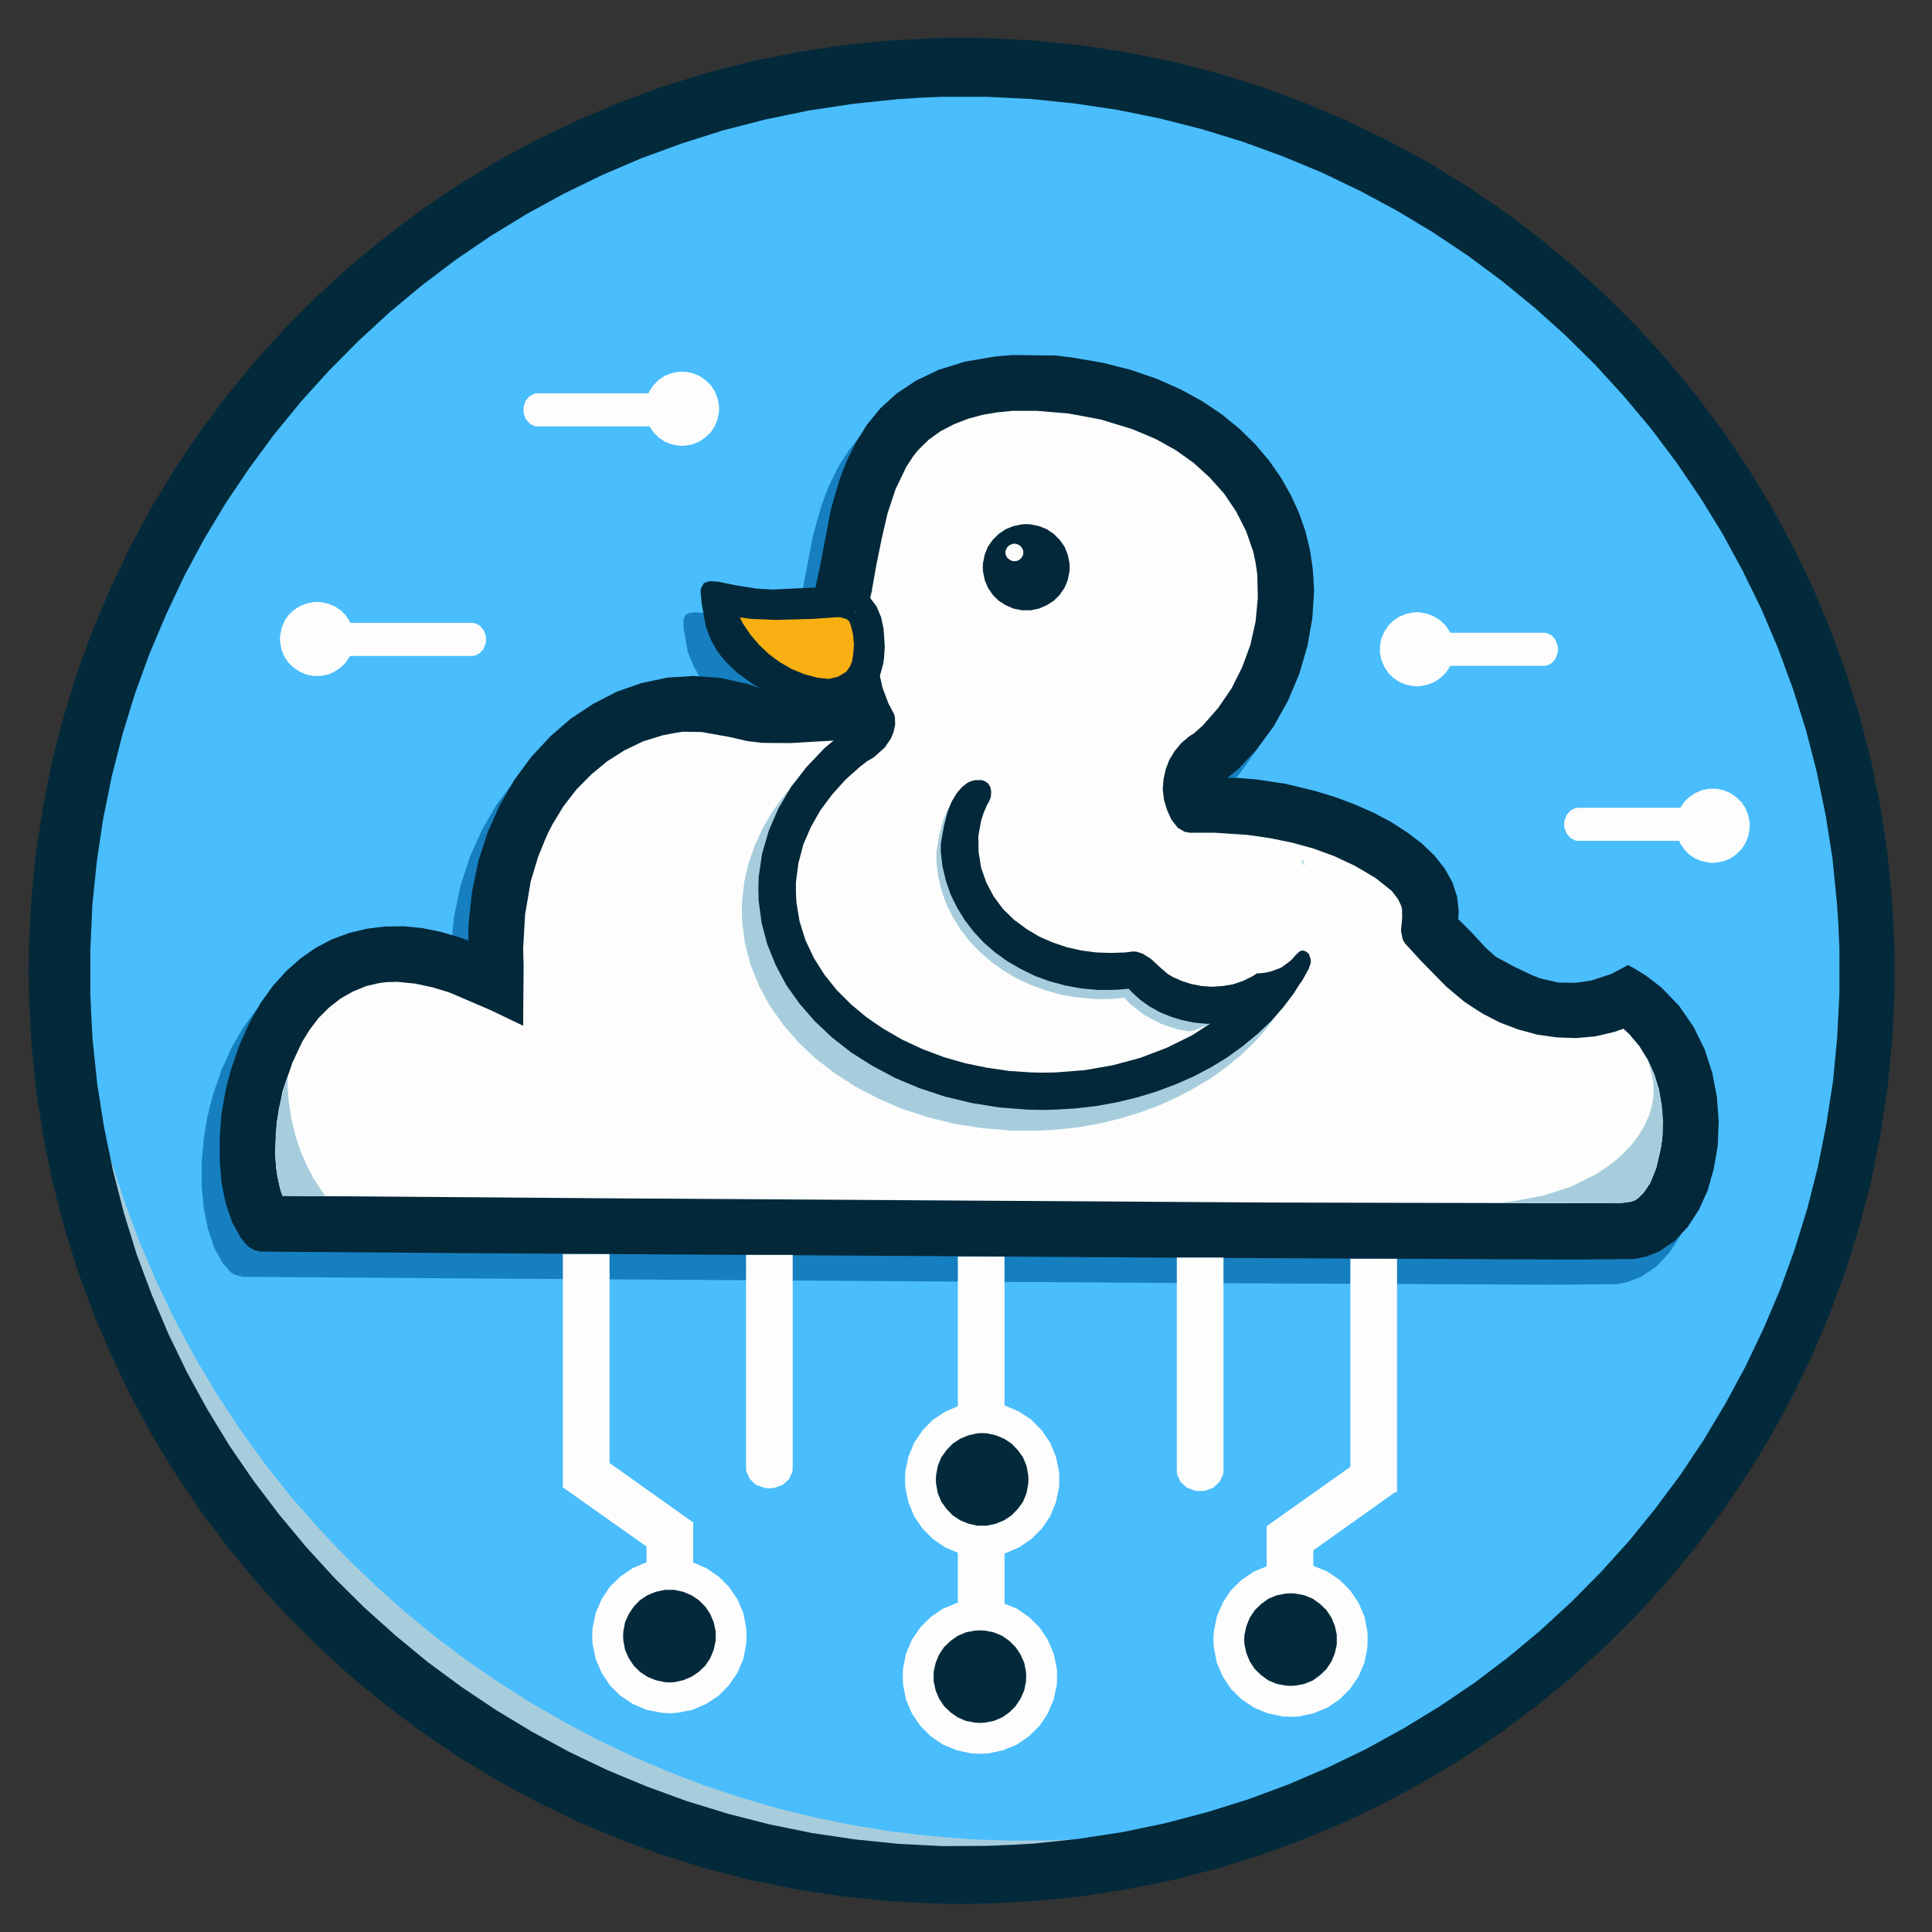 <?xml version="1.0" encoding="UTF-8" standalone="no"?>
<!-- Created with Inkscape (http://www.inkscape.org/) -->

<svg
   width="1080"
   height="1080"
   viewBox="0 0 1080 1080"
   version="1.1"
   id="svg1"
   inkscape:version="1.3.2 (1:1.3.2+202311252150+091e20ef0f)"
   sodipodi:docname="Cyber.svg"
   inkscape:export-filename="Cyber.png"
   inkscape:export-xdpi="220.81944"
   inkscape:export-ydpi="220.81944"
   xmlns:inkscape="http://www.inkscape.org/namespaces/inkscape"
   xmlns:sodipodi="http://sodipodi.sourceforge.net/DTD/sodipodi-0.dtd"
   xmlns="http://www.w3.org/2000/svg"
   xmlns:svg="http://www.w3.org/2000/svg">
  <rect x="0" y="0" width="1080" height="1080" fill="#333333" stroke="none"/>
  <sodipodi:namedview
     id="namedview1"
     pagecolor="#505050"
     bordercolor="#ffffff"
     borderopacity="1"
     inkscape:showpageshadow="0"
     inkscape:pageopacity="0"
     inkscape:pagecheckerboard="1"
     inkscape:deskcolor="#505050"
     inkscape:document-units="px"
     inkscape:zoom="0.74814815"
     inkscape:cx="541.33663"
     inkscape:cy="541.33663"
     inkscape:window-width="1920"
     inkscape:window-height="1011"
     inkscape:window-x="0"
     inkscape:window-y="0"
     inkscape:window-maximized="1"
     inkscape:current-layer="layer6" />
  <defs
     id="defs1" />
  <g
     inkscape:groupmode="layer"
     id="layer6"
     inkscape:label="ContenedorCircular">
    <path
       id="path5"
       d="m 537.68,248.72 -6.48,0.08 -12.88,0.8 -12.8,1.36 -12.8,1.92 -12.64,2.48 -12.48,2.96 -12.4,3.6 -12.24,4.08 -12.08,4.64 -11.76,5.2 -11.6,5.68 -11.36,6.16 -11.04,6.64 -10.72,7.2 -10.4,7.6 -10,8.16 -4.88,4.24 -4.32,3.84 -8.4,8 -8.08,8.32 -7.68,8.72 -7.44,8.96 -6.96,9.2 -6.64,9.6 -6.24,9.76 -5.92,10 -5.44,10.24 -5.04,10.4 -4.72,10.64 -4.16,10.88 -3.76,10.96 -3.36,11.12 -2.88,11.2 -1.2,5.68 -1.12,5.44 -1.92,10.8 -1.52,10.88 -1.04,10.96 -0.64,10.96 -0.24,11.04 0.16,10.96 0.56,10.96 1.04,10.96 1.36,10.88 1.84,10.88 2.24,10.8 2.56,10.64 3.04,10.56 3.44,10.48 3.84,10.32 2.08,5.04 2.32,5.68 5.2,11.12 5.6,10.88 6.08,10.64 6.56,10.32 6.96,10.08 7.36,9.76 7.76,9.52 8.16,9.12 8.48,8.8 8.88,8.4 9.28,8 9.52,7.68 9.92,7.28 10.16,6.8 10.48,6.4 5.28,2.96 5.44,2.96 10.88,5.44 11.2,5.04 11.36,4.48 11.6,4.08 11.68,3.52 11.92,3.12 11.92,2.56 12.08,2.08 12.16,1.52 12.24,1.04 12.16,0.56 12.32,0.08 12.16,-0.48 12.24,-1.04 12.16,-1.52 6.08,-1.04 5.52,-0.96 10.96,-2.24 10.88,-2.72 10.72,-3.12 10.64,-3.52 10.48,-4 10.32,-4.32 10.24,-4.72 9.92,-5.12 9.76,-5.52 9.6,-5.84 9.28,-6.24 9.12,-6.56 8.8,-6.96 8.48,-7.28 8.24,-7.6 4,-3.92 3.92,-3.92 7.52,-8.08 7.28,-8.32 6.88,-8.64 6.56,-8.96 6.24,-9.12 5.92,-9.36 5.52,-9.6 5.12,-9.76 4.8,-9.92 4.4,-10.16 4,-10.32 3.68,-10.4 3.2,-10.64 2.8,-10.64 2.4,-10.8 0.96,-5.44 0.96,-5.28 1.52,-10.48 1.2,-10.48 0.72,-10.56 0.4,-10.56 v -10.64 l -0.4,-10.56 -0.72,-10.56 -1.2,-10.56 -1.52,-10.48 -1.84,-10.4 -2.32,-10.32 -2.64,-10.24 -3.04,-10.16 -3.36,-10 -3.84,-9.92 -2,-4.88 -2.32,-5.28 -4.88,-10.48 -5.36,-10.32 -5.76,-10 -6.16,-9.84 -6.48,-9.52 -6.88,-9.28 -7.28,-9.04 -7.6,-8.72 -7.92,-8.4 -8.32,-8.08 -8.56,-7.76 -8.88,-7.44 -9.2,-7.04 -9.44,-6.64 -9.68,-6.32 -4.96,-2.96 -8.72,-5.04 -17.84,-8.96 -18.48,-7.76 -18.96,-6.48 -19.36,-5.2 -19.68,-3.84 -19.84,-2.48 -20,-1.12 z"
       style="fill:#4abdfc;fill-opacity:1;fill-rule:nonzero;stroke:none"
       inkscape:label="Sombra"
       transform="matrix(1.725,0,0,1.725,-394.538,-389.421)" />
    <path
       id="path7"
       d="m 257.36,454.4 -2.48,9.36 -3.84,19.04 -2.64,19.28 -1.36,19.36 -0.16,9.76 0.08,7.76 0.8,15.52 1.52,15.2 2.32,15.04 3.04,14.72 3.68,14.56 4.4,14.16 5.12,13.92 5.76,13.52 6.32,13.2 7.04,12.88 7.52,12.48 8.16,12.08 8.72,11.6 9.28,11.2 9.76,10.8 10.24,10.24 10.72,9.76 11.2,9.2 11.68,8.72 12,8.16 12.48,7.6 12.88,6.96 13.2,6.4 13.6,5.68 13.84,5.12 14.24,4.4 14.48,3.76 14.8,3.04 14.96,2.24 15.28,1.6 15.44,0.72 7.84,0.08 6.48,-0.08 12.96,-0.56 12.88,-1.12 12.8,-1.68 12.72,-2.24 12.48,-2.8 12.48,-3.28 12.24,-3.84 12.08,-4.32 11.84,-4.8 11.68,-5.36 11.52,-5.84 11.2,-6.32 10.96,-6.8 10.64,-7.28 10.4,-7.76 5.04,-4.08 -4.8,3.36 -9.92,6.56 -5.12,3.04 -5.44,3.28 -11.2,6.08 -11.44,5.68 -11.68,5.12 -11.84,4.64 -12.08,4.16 -12.24,3.68 -12.32,3.12 -12.48,2.64 -12.56,2.16 -12.64,1.6 -12.72,1.12 -12.72,0.56 -12.8,0.08 -12.72,-0.48 -12.72,-1.04 -6.32,-0.72 -6.24,-0.72 -12.32,-2 -12.24,-2.48 -12.16,-2.96 -12,-3.52 -11.84,-3.92 -11.68,-4.48 -11.44,-4.88 -11.28,-5.36 -11.04,-5.84 -10.88,-6.24 -10.56,-6.72 -10.24,-7.04 -10,-7.52 -9.68,-7.92 -9.36,-8.32 -4.48,-4.32 -4.96,-4.72 -9.52,-10 -9.04,-10.32 -8.48,-10.72 -8.08,-11.2 -7.52,-11.44 -7.04,-11.84 -6.48,-12.08 -5.92,-12.4 -5.44,-12.64 -4.8,-12.88 -4.32,-13.04 -3.68,-13.2 -3.12,-13.36 -2.48,-13.52 -1.92,-13.6 -0.64,-6.88 -0.56,-5.44 -0.64,-11.04 -0.24,-10.96 0.08,-11.04 0.56,-10.96 0.96,-10.96 1.36,-10.88 1.76,-10.88 z"
       style="fill:#a7cddd;fill-opacity:1;fill-rule:nonzero;stroke:none"
       inkscape:label="Fondo"
       transform="matrix(1.725,0,0,1.725,-394.538,-389.421)" />
    <path
       id="path9"
       d="m 540.4,238 -7.84,0.08 -15.44,0.8 -15.28,1.52 -15.04,2.32 -14.72,2.96 -14.48,3.76 -14.24,4.4 -13.84,5.12 -13.6,5.76 -13.2,6.32 -12.88,6.96 -12.48,7.6 -12.08,8.16 -11.6,8.72 -11.2,9.2 -10.72,9.76 -10.32,10.32 -9.76,10.72 -9.2,11.2 -8.72,11.6 -8.16,12.08 -7.6,12.48 -6.96,12.88 -6.32,13.2 -5.76,13.6 -5.12,13.84 -4.4,14.24 -3.76,14.48 -2.96,14.72 -2.32,15.04 -1.52,15.28 -0.8,15.44 -0.08,7.84 0.08,7.76 0.8,15.44 1.52,15.28 2.32,15.04 2.96,14.72 3.76,14.48 4.4,14.24 5.12,13.92 5.76,13.52 6.32,13.2 6.96,12.88 7.6,12.48 8.16,12.08 8.72,11.6 9.2,11.2 9.76,10.72 10.32,10.32 10.72,9.76 11.2,9.2 11.6,8.72 12.08,8.16 12.48,7.6 12.88,6.96 13.2,6.4 13.6,5.68 13.84,5.12 14.24,4.4 14.48,3.76 14.72,2.96 15.04,2.32 15.28,1.52 15.44,0.8 7.84,0.08 7.76,-0.08 15.44,-0.8 15.28,-1.52 15.04,-2.32 14.72,-2.96 14.48,-3.76 14.24,-4.4 13.92,-5.12 13.52,-5.68 13.2,-6.4 12.88,-6.96 12.48,-7.6 12.08,-8.16 11.6,-8.72 11.2,-9.2 10.72,-9.76 10.32,-10.32 9.76,-10.72 9.2,-11.2 8.72,-11.6 8.16,-12.08 7.6,-12.48 6.96,-12.88 6.4,-13.2 5.68,-13.52 5.12,-13.92 4.4,-14.24 3.76,-14.48 2.96,-14.72 2.32,-15.04 1.52,-15.28 0.8,-15.44 0.08,-7.76 -0.08,-7.84 -0.8,-15.44 -1.52,-15.28 -2.32,-15.04 -2.96,-14.72 -3.76,-14.48 -4.4,-14.24 -5.12,-13.84 -5.68,-13.6 -6.4,-13.2 -6.96,-12.88 -7.6,-12.48 -8.16,-12.08 -8.72,-11.6 -9.2,-11.2 -9.76,-10.72 -10.32,-10.32 -10.72,-9.76 -11.2,-9.2 -11.6,-8.72 -12.08,-8.16 -12.48,-7.6 -12.88,-6.96 -13.2,-6.32 -13.52,-5.76 -13.92,-5.12 -14.24,-4.4 -14.48,-3.76 -14.72,-2.96 -15.04,-2.32 -15.28,-1.52 -15.44,-0.8 z m -13.84,19.44 7.36,-0.32 h 14.48 l 14.4,0.72 14.16,1.44 13.92,2.08 13.76,2.8 13.52,3.44 13.28,4.08 12.96,4.72 12.72,5.28 12.32,5.92 12.08,6.48 11.68,7.04 11.36,7.6 10.88,8.08 10.56,8.64 10.08,9.04 9.68,9.6 9.2,10.08 8.72,10.4 8.24,10.96 7.68,11.28 7.2,11.68 6.56,12.08 6.08,12.4 5.44,12.8 4.8,13.04 4.24,13.36 3.52,13.68 2.88,14 2.24,14.16 1.44,14.48 0.48,7.28 0.32,7.28 v 14.56 l -0.72,14.32 -1.36,14.16 -2.16,14 -2.72,13.76 -3.44,13.52 -4.08,13.2 -4.72,13.04 -5.36,12.64 -5.92,12.4 -6.48,12 -7.04,11.76 -7.52,11.28 -8.16,10.96 -8.56,10.56 -9.12,10.08 -9.6,9.68 -10,9.2 -10.48,8.72 -10.88,8.24 -11.36,7.68 -11.68,7.12 -12.08,6.64 -12.4,6 -12.72,5.44 -13.12,4.88 -13.36,4.16 -13.68,3.6 -13.92,2.88 -14.24,2.16 -14.4,1.52 -7.36,0.4 -7.28,0.32 -14.56,0.08 -14.32,-0.72 -14.16,-1.44 -14,-2.08 -13.76,-2.8 -13.44,-3.44 -13.28,-4.08 -12.96,-4.72 -12.72,-5.28 -12.4,-5.92 -12,-6.48 -11.68,-7.04 -11.36,-7.6 -10.96,-8.08 -10.48,-8.64 -10.16,-9.12 -9.6,-9.52 -9.2,-10.08 -8.72,-10.48 -8.24,-10.88 -7.76,-11.28 -7.12,-11.68 -6.64,-12.08 -6,-12.4 -5.44,-12.8 -4.88,-13.04 -4.16,-13.44 -3.52,-13.68 -2.88,-13.92 -2.24,-14.16 -1.52,-14.48 -0.4,-7.28 L 258,548 v -14.48 l 0.64,-14.32 1.44,-14.24 2.08,-13.92 2.8,-13.76 3.44,-13.52 4.08,-13.28 4.72,-12.96 5.36,-12.64 5.84,-12.4 6.48,-12.08 7.04,-11.68 7.6,-11.28 8.08,-10.96 8.64,-10.56 9.12,-10.08 9.6,-9.68 10,-9.2 10.48,-8.72 10.88,-8.24 11.28,-7.68 11.76,-7.2 12,-6.56 12.48,-6.08 12.72,-5.44 13.12,-4.8 13.36,-4.24 13.68,-3.52 13.92,-2.88 14.24,-2.16 14.4,-1.52 z"
       style="fill:#022a3b;fill-opacity:1;fill-rule:nonzero;stroke:none"
       inkscape:label="Contorno"
       transform="matrix(1.725,0,0,1.725,-394.538,-389.421)" />
  </g>
  <g
     inkscape:groupmode="layer"
     id="layer4"
     inkscape:label="Nube">
    <path
       id="path11"
       d="m 550.88,349.04 -5.44,0.4 -9.84,1.76 -8.56,2.64 -7.28,3.44 -6.24,4.16 -5.28,4.8 -4.4,5.36 -3.6,5.68 -2.96,6 -2.32,6.24 -2.72,9.44 -3.52,18.32 -2.24,10.08 -0.64,0.64 -1.12,0.72 -1.92,0.16 -4,-0.32 -6.96,-0.96 -4.72,-1.04 -3.76,-0.96 -6.24,-1.2 -3.36,-0.24 -1.68,0.24 -1.2,0.64 -0.56,1.12 -0.08,0.8 v 2.4 l 1.36,7.6 1.84,4.56 1.76,3.12 1.12,1.52 1.84,2.32 3.84,3.68 5.36,3.76 2.08,1.12 -4.32,-1.52 -8.8,-1.92 -8.64,-0.64 -8.56,0.64 -8.32,1.68 -8,2.88 -7.68,3.84 -7.2,4.88 -6.72,5.68 -6.08,6.64 -5.52,7.36 -4.72,8.16 -3.92,8.8 -3.04,9.44 -2.08,9.92 -1.04,10.48 -0.16,5.36 -2.96,-1.12 -6.08,-1.76 -6.08,-1.2 -6,-0.56 -5.92,0.08 -5.84,0.72 -5.6,1.36 -5.52,2.08 -5.2,2.72 -5.04,3.36 -4.64,4.16 -4.4,4.88 -4,5.6 -3.68,6.4 -3.2,7.12 -2.72,7.92 -1.12,4.32 -0.8,3.28 -1.12,7.04 -0.64,7.28 v 7.44 l 0.64,7.2 1.36,6.8 2,6.16 2.88,5.2 1.84,2.08 0.72,0.8 1.6,0.88 2.16,0.56 h 0.88 l 64.16,0.48 236.96,1.52 122.56,0.56 20.08,-0.16 1.52,-0.16 2.96,-0.64 4.16,-1.6 4.96,-3.36 4.24,-4.56 3.6,-5.52 2.88,-6.32 2.08,-7.04 1.2,-7.44 0.4,-7.76 -0.56,-8 -1.52,-7.84 -2.56,-7.68 -3.52,-7.28 -4.64,-6.8 -5.76,-6 -5.12,-3.92 -3.84,-2.32 -2,-1.04 -0.48,0.32 -5.04,2.72 -6.32,2 -5.12,0.8 -5.6,-0.16 -5.92,-1.28 -3.04,-1.36 -5.44,-2.56 -5.76,-3.04 -3.2,-2.88 -4.64,-5.04 -4.4,-4.4 0.24,-2.48 -0.56,-4.88 -1.52,-4.56 -2.48,-4.4 -3.28,-4.16 -4.08,-3.92 -4.64,-3.6 -5.2,-3.36 -5.68,-2.96 -6.08,-2.72 -6.24,-2.32 -6.48,-2.08 -9.84,-2.32 -9.68,-1.44 -6.24,-0.48 -2.96,-0.08 3.36,-2.8 6.24,-6.56 5.36,-7.44 4.56,-8.16 3.68,-8.72 2.72,-8.96 1.6,-9.12 0.48,-9.04 -0.24,-4.32 -0.16,-2.96 -0.96,-5.92 -1.44,-5.92 -2,-5.84 -2.64,-5.84 -3.2,-5.68 -3.84,-5.52 -4.48,-5.28 -5.12,-4.96 -5.68,-4.72 -6.4,-4.24 -7.12,-3.92 -7.68,-3.36 -8.48,-2.96 -9.12,-2.32 -9.92,-1.68 -5.2,-0.56 z"
       style="fill:#167fbf;fill-opacity:1;fill-rule:nonzero;stroke:none"
       inkscape:label="SombraNubeYPato"
       transform="matrix(1.725,0,0,1.725,-394.538,-389.421)" />
    <path
       id="path13"
       d="m 556.72,340.8 -5.52,0.48 -9.84,1.68 -8.48,2.64 -7.36,3.52 -6.24,4.16 -5.28,4.8 -4.32,5.28 -3.6,5.76 -2.96,6 -2.4,6.16 -2.72,9.44 -3.52,18.4 -2.16,10.08 -0.64,0.64 -1.2,0.64 -1.84,0.24 -4,-0.4 -7.04,-0.96 -4.64,-1.04 -3.84,-0.88 -6.16,-1.2 -3.44,-0.24 -1.68,0.24 -1.12,0.64 -0.64,1.12 v 0.72 2.48 l 1.36,7.6 1.76,4.56 1.76,3.12 1.12,1.52 1.84,2.24 3.84,3.68 5.36,3.84 2.16,1.12 -4.4,-1.52 -8.72,-1.92 -8.72,-0.64 -8.56,0.56 -8.32,1.76 -8,2.8 -7.6,3.92 -7.28,4.8 -6.64,5.76 -6.16,6.64 -5.44,7.36 -4.72,8.16 -3.92,8.8 -3.04,9.36 -2.08,10 -1.12,10.4 -0.08,5.44 -3.04,-1.12 -6.08,-1.76 -6,-1.2 -6,-0.56 -5.92,0.08 -5.84,0.72 -5.68,1.36 -5.44,2 -5.28,2.72 -4.96,3.44 -4.72,4.16 -4.4,4.88 -4,5.6 -3.6,6.4 -3.2,7.12 -2.72,7.92 -1.2,4.32 -0.72,3.28 -1.2,6.96 -0.56,7.36 v 7.36 l 0.56,7.28 1.36,6.8 2.08,6.08 2.88,5.2 1.76,2.16 0.8,0.72 1.6,0.96 2.16,0.56 h 0.8 l 64.16,0.48 236.96,1.52 122.56,0.56 20.08,-0.16 1.52,-0.16 2.96,-0.64 4.16,-1.6 4.96,-3.36 4.32,-4.56 3.6,-5.52 2.88,-6.32 2,-7.04 1.28,-7.44 0.32,-7.84 -0.56,-7.92 -1.52,-7.92 -2.48,-7.68 -3.6,-7.28 -4.64,-6.72 -5.76,-6 -5.12,-3.92 -3.76,-2.32 -2,-1.04 -0.48,0.32 -5.04,2.64 -6.4,2.08 -5.04,0.72 -5.6,-0.08 -5.92,-1.36 -3.12,-1.28 -5.36,-2.56 -5.76,-3.12 -3.2,-2.8 -4.64,-5.04 -4.4,-4.4 0.16,-2.48 -0.56,-4.88 -1.52,-4.64 -2.48,-4.4 -3.28,-4.16 -4,-3.84 -4.72,-3.6 -5.2,-3.36 -5.68,-3.04 -6,-2.64 -6.32,-2.4 -6.48,-2 -9.84,-2.4 -9.6,-1.44 -6.24,-0.48 h -3.04 l 3.44,-2.8 6.16,-6.56 5.44,-7.44 4.56,-8.16 3.68,-8.72 2.64,-9.04 1.6,-9.04 0.56,-9.04 -0.24,-4.4 -0.24,-2.88 -0.88,-5.92 -1.44,-5.92 -2.08,-5.92 -2.64,-5.76 -3.2,-5.68 -3.84,-5.52 -4.48,-5.28 -5.04,-4.96 -5.76,-4.72 -6.4,-4.32 -7.04,-3.84 -7.76,-3.44 -8.4,-2.88 -9.2,-2.32 -9.84,-1.68 -5.28,-0.64 z"
       style="display:inline;fill:#03283a;fill-opacity:1;fill-rule:nonzero;stroke:none"
       inkscape:label="BordeNubeYPato"
       transform="matrix(1.725,0,0,1.725,-394.538,-389.421)" />
    <path
       id="path49"
       d="m 559.28,358.88 h -2.4 l -4.88,0.48 -4.8,0.8 -4.72,1.28 -4.56,1.76 -4.32,2.24 -3.92,2.8 -3.44,3.36 -1.52,1.92 -2.32,3.52 -3.52,7.36 -2.56,7.76 -1.84,8 -0.8,3.92 -1.12,5.52 -1.44,8.24 -1.36,5.44 -0.96,2.64 -0.56,1.36 -1.44,2.48 -1.84,2.24 -2.08,1.92 -2.4,1.68 -2.56,1.28 -2.72,0.96 -2.88,0.56 -1.44,0.08 -0.24,0.08 -0.16,0.32 0.4,0.72 2.16,1.84 0.96,1.12 4.4,4.32 9.36,8.08 4.8,3.92 0.48,0.56 0.4,1.2 -0.16,1.92 -1.52,2.16 -1.76,0.88 -1.28,0.16 -0.72,-0.08 -4.64,-0.16 -9.28,0.48 -9.28,0.56 -9.2,-0.08 -4.64,-0.56 -5.92,-1.36 -9.04,-1.6 -6,-0.08 -3.04,0.48 -3.36,0.64 -6.48,2 -6,2.88 -5.68,3.6 -5.2,4.32 -4.72,4.8 -4.16,5.36 -3.52,5.76 -1.52,2.96 -1.12,2.56 -2.08,5.12 -2.4,7.92 -1.84,10.8 -0.64,11.04 0.16,5.44 -0.08,9.76 -0.08,9.84 -10.48,-5.04 -13.44,-5.76 -5.52,-1.68 -5.68,-1.2 -5.76,-0.56 -2.96,0.08 -2.4,0.24 -4.56,1.04 -4.32,1.76 -4.08,2.32 -3.68,2.88 -3.36,3.36 -2.88,3.76 -2.48,4 -0.96,2.08 -2.16,4.56 -3.28,9.52 -1.84,9.84 -0.56,10 0.4,4.96 0.32,2.32 0.96,4.48 0.72,2.16 106.48,0.8 213.04,1.36 106.56,0.24 3.04,-0.08 h 4.72 l 3.04,-0.4 1.44,-0.48 1.04,-0.72 1.84,-1.84 2.08,-3.12 1.92,-4.8 1.2,-5.12 0.48,-2.4 0.32,-2.56 0.16,-5.12 -0.4,-5.2 -0.88,-5.04 -1.52,-4.96 -2.08,-4.64 -2.72,-4.4 -3.28,-3.92 -1.92,-1.76 -2.96,1.04 -6.16,1.44 -6.32,0.56 -6.24,-0.24 -6.24,-0.88 -6.16,-1.68 -5.92,-2.24 -5.6,-2.88 -2.64,-1.68 -3.28,-2.16 -5.92,-4.96 -8.16,-8.32 -5.2,-5.68 -0.72,-1.28 -0.56,-2.8 0.4,-4.32 -0.08,-2.88 -0.32,-1.04 -0.96,-2 -2,-2.64 -5.12,-4.08 -3.84,-2.32 -3.2,-1.84 -6.48,-3.04 -6.8,-2.48 -6.96,-1.92 -7.12,-1.44 -7.12,-1.04 -10.88,-0.72 h -7.12 -0.96 l -1.6,-0.32 -2.16,-1.28 -2.08,-2.64 -1.44,-3.2 -0.48,-1.6 -0.48,-1.6 -0.4,-3.36 0.24,-3.28 0.72,-3.28 1.2,-3.12 1.76,-2.88 2.16,-2.56 2.56,-2.16 1.44,-0.88 2.88,-2.56 5.04,-5.76 4.32,-6.32 3.44,-6.88 2.64,-7.2 1.68,-7.52 0.72,-7.6 -0.16,-7.68 -0.56,-3.84 -0.72,-3.44 -2.32,-6.72 -3.2,-6.32 -3.92,-5.84 -4.72,-5.28 -5.28,-4.8 -5.76,-4.08 -6.16,-3.44 -3.28,-1.44 -4.88,-2 -10,-3.04 -10.32,-1.92 -10.48,-0.88 z"
       style="fill:#fcfdfc;fill-opacity:1;fill-rule:nonzero;stroke:none"
       inkscape:label="NubeYPato"
       transform="matrix(1.725,0,0,1.725,-394.538,-389.421)" />
    <path
       id="path53"
       d="m 322.08,574 -1.2,3.6 -1.84,7.52 -0.96,7.68 -0.16,7.68 0.32,3.84 0.32,2.32 0.96,4.48 0.72,2.16 6.96,0.08 7.04,0.08 -1.44,-2 -2.64,-4.08 -2.24,-4.4 -2,-4.64 -1.52,-4.8 -1.2,-4.96 -0.8,-5.12 -0.48,-5.28 v -2.64 l 0.08,-0.8 z"
       style="fill:#a7cddd;fill-opacity:1;fill-rule:nonzero;stroke:none"
       inkscape:label="SombraInferiorIzquierda"
       transform="matrix(1.725,0,0,1.725,-394.538,-389.421)" />
    <path
       id="path51"
       d="m 713.28,615.6 h 16.48 l 16.56,0.08 3.04,-0.08 h 4.72 l 3.04,-0.4 1.44,-0.48 1.04,-0.72 1.84,-1.84 2.08,-3.12 1.92,-4.8 1.2,-5.12 0.48,-2.4 0.4,-3.52 -0.08,-7.12 -1.12,-7.04 -2.24,-6.8 -1.52,-3.12 0.88,2.4 1.04,4.96 0.08,2.48 v 1.76 l -0.56,3.52 -1.04,3.36 -1.52,3.28 -1.92,3.12 -2.32,3.04 -2.72,2.8 -3.12,2.72 -5.2,3.6 -8.16,4.08 -9.2,2.96 -10.16,1.92 z"
       style="fill:#a7cddd;fill-opacity:1;fill-rule:nonzero;stroke:none"
       inkscape:label="SombraInferiorDerecha"
       transform="matrix(1.725,0,0,1.725,-394.538,-389.421)" />
  </g>
  <g
     inkscape:groupmode="layer"
     id="layer3"
     inkscape:label="Pato">
    <path
       id="path67"
       d="m 561.28,395.6 -1.44,0.08 -2.72,0.56 -2.56,1.04 -2.24,1.52 -1.92,1.92 -1.52,2.16 -1.04,2.56 -0.56,2.72 -0.08,1.44 0.08,1.44 0.56,2.72 1.04,2.48 1.52,2.24 1.92,1.92 2.24,1.44 2.56,1.12 2.72,0.56 h 1.44 1.44 l 2.72,-0.56 2.56,-1.12 2.24,-1.44 1.92,-1.92 1.52,-2.24 1.04,-2.48 0.56,-2.72 0.08,-1.44 -0.08,-1.44 -0.56,-2.72 -1.04,-2.56 -1.52,-2.16 -1.92,-1.92 -2.24,-1.52 -2.56,-1.04 -2.72,-0.56 z m -3.84,6.32 0.56,0.08 1.04,0.4 0.8,0.8 0.48,1.04 v 0.56 0.56 l -0.48,1.04 -0.8,0.8 -1.04,0.4 h -0.56 -0.56 l -1.04,-0.48 -0.8,-0.72 -0.48,-1.04 v -0.56 -0.56 l 0.48,-1.04 0.8,-0.8 1.04,-0.4 z"
       style="fill:#03283a;fill-opacity:1;fill-rule:nonzero;stroke:none"
       inkscape:label="Ojo"
       transform="matrix(1.725,0,0,1.725,-394.538,-389.421)" />
    <path
       id="path55"
       d="m 482.08,416.64 -2.88,0.16 -5.36,-0.32 -7.04,-1.12 -5.44,-1.12 -2.72,-0.16 -1.84,0.64 -0.96,1.76 -0.08,1.36 0.32,2.88 1.44,5.44 2.24,5.04 2.96,4.72 3.44,4.24 3.84,3.84 4.16,3.44 4.24,2.88 2.16,1.28 3.2,1.28 4.48,1.68 3.52,0.72 3.76,0.24 h 2.56 1.68 l 3.28,-0.64 2.96,-1.28 2.64,-1.68 2.24,-2.24 1.84,-2.64 1.36,-3.04 0.88,-3.28 0.24,-1.76 0.24,-3.68 -0.4,-5.84 -0.8,-3.68 -1.44,-3.44 -2.16,-2.88 -3.04,-2.24 -4.08,-1.28 -2.48,-0.16 z"
       style="fill:#03283a;fill-opacity:1;fill-rule:nonzero;stroke:none"
       inkscape:label="PicoBorde"
       transform="matrix(1.725,0,0,1.725,-394.538,-389.421)" />
    <path
       id="path57"
       d="m 499.84,425.76 -7.84,0.56 -11.84,0.32 -7.84,-0.32 -3.84,-0.48 0.96,1.92 2.48,3.68 2.8,3.28 3.2,3.04 3.6,2.64 3.76,2.16 4.08,1.68 4.24,1.12 2.16,0.24 1.52,0.16 3.04,-0.72 2.64,-1.6 1.28,-1.84 0.56,-1.44 0.16,-0.8 0.24,-1.52 0.24,-3.12 -0.24,-3.12 -0.72,-3.04 -0.56,-1.44 -0.8,-0.72 -2.16,-0.64 z"
       style="fill:#f8af11;fill-opacity:1;fill-rule:nonzero;stroke:none"
       inkscape:label="PicoAmarillo"
       transform="matrix(1.725,0,0,1.725,-394.538,-389.421)" />
    <path
       id="path59"
       d="m 568.24,422.24 v 0.08 l -0.08,0.24 0.08,0.08 v 0.08 l 0.08,-0.4 z m -62.4,1.84 -0.08,0.08 -0.08,0.16 0.16,-0.08 h 0.24 l -0.16,-0.08 z m 81.12,28.08 0.08,0.08 h 0.08 v 0 0 z m -84.88,21.92 h -0.4 l -0.4,0.08 -1.36,0.08 -1.36,0.24 -1.84,0.32 -1.92,0.08 -0.96,0.08 -0.96,0.16 -0.8,0.08 -0.88,0.16 -0.48,0.08 -0.56,0.16 -2.48,2.4 -4.48,5.04 -3.92,5.36 -3.28,5.52 -2.64,5.68 -2.08,5.92 -1.36,6 -0.72,6.08 -0.08,3.12 0.08,3.68 0.96,7.2 1.84,6.96 2.72,6.72 3.44,6.4 4.32,6.08 4.96,5.76 5.6,5.28 6.24,4.8 6.88,4.4 7.36,3.84 7.84,3.36 8.24,2.64 8.64,2.16 9.04,1.36 9.28,0.8 h 4.8 3.52 l 6.96,-0.4 6.88,-0.8 6.72,-1.2 6.48,-1.6 6.32,-1.92 6.16,-2.32 5.84,-2.64 5.6,-2.96 5.36,-3.2 4.96,-3.6 4.72,-3.84 4.24,-4.08 3.92,-4.4 3.52,-4.64 3.04,-4.88 1.36,-2.56 -0.88,0.32 -0.88,0.16 -4.32,0.88 -4.4,0.56 -1.2,0.24 -1.12,0.32 -0.56,0.16 -0.64,0.16 -0.96,0.24 -1.04,0.16 -0.16,0.08 h -0.16 l -1.36,1.68 -1.44,1.6 -3.2,3.36 -7.12,5.92 -7.68,4.96 -8.32,4.16 -8.64,3.28 -8.88,2.4 -9.2,1.6 -9.2,0.72 h -4.56 -3.52 l -7.2,-0.56 -7.12,-0.96 -7.04,-1.52 -6.96,-2 -6.8,-2.48 -6.48,-3.04 -6.32,-3.6 -2.96,-2 -2.64,-1.84 -4.88,-4.08 -4.56,-4.56 -4,-5.04 -3.36,-5.36 -2.8,-5.76 -1.92,-6.08 -1.04,-6.32 -0.16,-3.2 v -2.32 l 0.32,-4.56 0.88,-4.4 1.36,-4.32 1.68,-4.24 2.08,-4 3.76,-5.76 2.88,-3.52 -0.72,-0.96 -0.72,-1.04 0.32,-0.48 0.48,-0.48 0.72,-0.64 0.72,-0.64 0.72,-0.64 0.64,-0.72 0.8,-1.04 0.72,-1.04 0.8,-1.04 0.72,-1.04 0.72,-1.12 0.88,-1.04 1.12,-1.2 1.36,-0.96 0.24,-0.16 0.24,-0.16 -0.96,-0.08 z m 148.8,30.16 -0.16,0.32 -0.24,0.32 0.48,0.8 0.56,0.8 -0.32,-1.12 z"
       style="fill:#a7cddd;fill-opacity:1;fill-rule:nonzero;stroke:none"
       inkscape:label="AlaInferiorSombra"
       transform="matrix(1.725,0,0,1.725,-394.538,-389.421)" />
    <path
       id="path61"
       d="m 573.6,415.44 v 0.08 l -0.08,0.32 0.08,0.08 v 0.08 -0.4 z m -62.4,1.84 -0.08,0.16 -0.08,0.08 h 0.16 l 0.24,-0.08 -0.16,-0.08 z m 2.56,26 -0.4,0.48 -0.32,0.56 -1.84,2.32 -2.16,2.16 -2.72,2.08 -2.88,1.76 v 0 h -0.08 l 0.64,1.92 1.52,3.68 0.96,1.76 -3.76,2.56 -6.8,5.6 -5.84,6.16 -5.04,6.48 -4.08,6.96 -3.12,7.2 -2.16,7.44 -1.12,7.6 -0.08,3.92 0.08,3.68 0.96,7.2 1.84,6.96 2.72,6.72 3.44,6.48 4.32,6.08 4.96,5.68 5.6,5.28 6.24,4.88 6.88,4.32 7.36,3.92 7.84,3.28 8.24,2.72 8.64,2.08 9.04,1.44 9.28,0.72 4.8,0.08 3.52,-0.08 6.96,-0.4 6.88,-0.8 6.64,-1.2 6.56,-1.6 6.32,-1.92 6.16,-2.32 5.84,-2.56 5.6,-2.96 5.36,-3.28 4.96,-3.6 4.64,-3.84 4.32,-4.08 3.92,-4.4 3.52,-4.64 3.04,-4.88 1.36,-2.56 -0.88,0.32 -0.88,0.24 -4.4,0.8 -4.32,0.56 -1.2,0.32 -1.12,0.24 -0.56,0.16 -0.64,0.16 -0.96,0.24 -1.04,0.24 h -0.16 l -0.24,0.08 -1.28,1.68 -1.44,1.52 -3.2,3.36 -7.12,5.92 -7.76,5.04 -8.24,4.08 -8.64,3.28 -8.88,2.4 -9.2,1.6 -9.2,0.72 -4.56,0.08 -3.6,-0.08 -7.12,-0.48 -7.12,-1.04 -7.04,-1.44 -6.96,-2 -6.8,-2.56 -6.56,-3.04 -6.24,-3.6 -2.96,-2 -2.64,-1.84 -4.88,-4.08 -4.56,-4.56 -4,-4.96 -3.44,-5.44 -2.72,-5.76 -1.92,-6.08 -1.04,-6.24 -0.16,-3.28 v -3.2 l 0.8,-6.16 1.6,-6.08 2.48,-5.76 3.12,-5.44 3.76,-5.04 4.24,-4.72 4.64,-4.16 2.48,-1.92 2.08,-1.2 3.6,-3.2 2,-2.96 0.88,-2.16 0.48,-2.32 -0.08,-2.32 -0.32,-1.2 -1.76,-3.28 -1.92,-5.12 -0.8,-3.52 z m 78.56,2.16 v 0 h 0.08 0.08 v 0 0 z m 63.92,52 -0.16,0.32 -0.24,0.32 0.48,0.8 0.56,0.88 -0.32,-1.2 z"
       style="fill:#03283a;fill-opacity:1;fill-rule:nonzero;stroke:none"
       inkscape:label="AlaInferior"
       transform="matrix(1.725,0,0,1.725,-394.538,-389.421)" />
    <path
       id="path63"
       d="m 544.72,481.44 h -1.52 l -1.68,0.56 -0.72,0.32 -1.68,1.36 -1.76,2 -1.6,2.56 -0.64,1.44 -0.8,2.16 -1.2,4.4 -0.88,5.28 -0.08,0.88 v 2.48 l 0.56,4.72 1.04,4.56 1.6,4.48 2.08,4.24 2.48,4 2.88,3.76 3.28,3.44 3.68,3.2 4,2.88 4.24,2.56 4.64,2.16 4.8,1.76 5.04,1.44 5.28,0.88 5.44,0.48 2.8,0.08 3.52,-0.08 3.52,-0.4 1.92,2.08 4.56,3.52 5.2,2.8 5.76,1.92 3.04,0.56 h 0.96 l 1.52,-0.32 0.56,-0.24 0.72,-0.32 0.64,-0.32 0.88,-0.32 0.96,-0.4 0.4,-0.16 0.4,-0.24 0.88,-0.48 0.56,-0.32 0.72,-0.16 0.64,-0.16 v -0.24 l -0.08,-0.24 -0.48,-0.24 -0.32,-1.04 0.16,-0.8 0.08,-0.32 0.16,-0.32 0.08,-0.08 v -0.08 l 0.08,-0.16 v -0.16 l 0.32,-1.84 0.16,-1.84 0.08,-0.32 0.08,-0.64 -1.92,0.24 -3.92,-0.08 -3.84,-0.56 -3.68,-1.2 -1.76,-0.8 -1.04,-0.32 -1.76,-1.12 -2.48,-2 -3.12,-2.96 -2.56,-1.6 -2,-0.64 -1.12,-0.08 -2.4,0.24 -4.8,0.24 -4.8,-0.24 -4.8,-0.56 -4.72,-1.04 -4.56,-1.52 -4.32,-2 -4.16,-2.4 -1.92,-1.44 -2.08,-1.52 -3.68,-3.6 -3.04,-4.08 -2.32,-4.56 -1.68,-4.8 -0.88,-5.04 v -5.04 l 0.88,-5.04 0.8,-2.48 0.96,-2.32 1.2,-2.16 0.32,-1.44 -0.24,-2.32 -0.88,-1.52 -1.68,-0.88 z m 102.08,66.32 v 0 0 l -0.08,0.08 v 0.08 l 0.08,0.08 z m -23.68,6.88 -0.08,0.16 0.08,0.16 v 0 0 -0.16 -0.08 z"
       style="fill:#a7cddd;fill-opacity:1;fill-rule:nonzero;stroke:none"
       inkscape:label="SombraAlaSuperior"
       transform="matrix(1.725,0,0,1.725,-394.538,-389.421)" />
    <path
       id="path65"
       d="m 533.6,499.52 v 2.4 l 0.56,4.72 1.12,4.64 1.52,4.4 2.08,4.24 2.48,4 2.88,3.76 3.28,3.52 3.68,3.2 4,2.88 4.32,2.48 4.56,2.24 4.8,1.76 5.04,1.36 5.28,0.96 5.44,0.48 h 2.8 l 3.52,-0.08 3.52,-0.32 1.2,1.28 2.64,2.4 2.96,2.08 3.28,1.84 3.52,1.44 3.6,1.12 3.84,0.8 4,0.4 h 2 l 2.88,-0.08 5.52,-0.72 5.12,-1.44 4.72,-2.08 4.24,-2.72 3.6,-3.12 2.96,-3.6 2.24,-4 0.72,-2.16 -0.08,-1.04 -0.56,-1.68 -0.96,-0.8 -0.72,-0.24 -0.48,-0.08 -0.88,0.32 -1.28,1.2 -0.8,0.96 -0.88,0.88 -1.6,1.2 -1.44,1.04 -3.28,1.2 -1.76,0.4 -1.44,0.16 -1.36,0.08 -1.44,0.96 -2.96,1.44 -3.28,1.12 -3.36,0.56 -3.44,0.24 -3.44,-0.24 -3.28,-0.64 -3.28,-1.04 -1.52,-0.72 -0.96,-0.4 -1.84,-1.04 -2.4,-2.08 -3.12,-2.88 -2.64,-1.68 -2,-0.64 -1.12,-0.08 -2.4,0.32 -4.8,0.16 -4.8,-0.16 -4.8,-0.64 -4.64,-1.04 -4.56,-1.52 -4.4,-1.92 -4.16,-2.48 -1.92,-1.44 -2.08,-1.52 -3.6,-3.52 -3.04,-4.08 -2.4,-4.56 -1.68,-4.8 -0.8,-5.04 -0.08,-5.12 0.88,-4.96 0.8,-2.48 0.96,-2.32 1.2,-2.24 0.24,-0.96 0.08,-1.68 -0.32,-1.36 -0.64,-1.04 -0.96,-0.72 -1.12,-0.4 h -2.24 l -1.68,0.48 -0.72,0.4 -1.68,1.28 -1.76,2 -1.6,2.64 -0.64,1.44 -0.8,2.16 -1.12,4.4 -0.96,5.28 z"
       style="fill:#03283a;fill-opacity:1;fill-rule:nonzero;stroke:none"
       inkscape:label="AlaSuperior"
       transform="matrix(1.725,0,0,1.725,-394.538,-389.421)" />
  </g>
  <g
     inkscape:groupmode="layer"
     id="layer2"
     inkscape:label="Decoraciones">
    <g
       id="g2">
      <path
         id="path81"
         d="m 682.24,430.8 h 46.64 v 0 h 0.08 v 0 l 0.96,0.08 1.68,0.8 1.2,1.44 0.72,2 0.08,1.04 -0.08,1.12 -0.72,1.92 -1.2,1.44 -1.68,0.8 -0.96,0.08 v 0 h -0.08 v 0 0 h -46.64 z"
         style="fill:#fcfdfc;fill-opacity:1;fill-rule:nonzero;stroke:none"
         transform="matrix(1.725,0,0,1.725,-394.538,-389.421)" />
      <path
         id="path77"
         d="m 675.92,436.16 v 1.2 l 0.48,2.4 0.96,2.16 1.28,1.92 1.6,1.6 1.92,1.28 2.16,0.88 2.32,0.48 1.28,0.08 1.2,-0.08 2.32,-0.48 2.16,-0.88 1.92,-1.28 1.68,-1.6 1.28,-1.92 0.88,-2.16 0.48,-2.4 0.08,-1.2 -0.08,-1.2 -0.48,-2.4 -0.88,-2.16 -1.28,-1.92 -1.68,-1.6 -1.92,-1.28 -2.16,-0.88 -2.32,-0.48 -1.2,-0.08 -1.28,0.08 -2.32,0.48 -2.16,0.88 -1.92,1.28 -1.6,1.6 -1.28,1.92 -0.96,2.16 -0.48,2.4 z"
         style="fill:#fcfdfc;fill-opacity:1;fill-rule:nonzero;stroke:none"
         transform="matrix(1.725,0,0,1.725,-394.538,-389.421)" />
    </g>
    <g
       id="g1"
       inkscape:label="g1">
      <path
         id="path79"
         d="m 771.76,493.36 v 1.2 l 0.48,2.32 0.96,2.16 1.28,1.92 1.6,1.68 1.92,1.28 2.16,0.88 2.32,0.48 1.28,0.08 1.2,-0.08 2.4,-0.48 2.16,-0.88 1.84,-1.28 1.68,-1.68 1.28,-1.92 0.88,-2.16 0.48,-2.32 0.08,-1.2 -0.08,-1.28 -0.48,-2.32 -0.88,-2.16 -1.28,-1.92 -1.68,-1.6 -1.84,-1.28 -2.16,-0.96 -2.4,-0.48 h -1.2 -1.28 l -2.32,0.48 -2.16,0.96 -1.92,1.28 -1.6,1.6 -1.28,1.92 -0.96,2.16 -0.48,2.32 z"
         style="fill:#fcfdfc;fill-opacity:1;fill-rule:nonzero;stroke:none"
         transform="matrix(1.725,0,0,1.725,-394.538,-389.421)" />
      <path
         id="path83"
         d="m 786.96,487.52 h -46.64 v 0 0 h -0.08 l -0.96,0.08 -1.6,0.8 -1.28,1.44 -0.72,1.92 -0.08,1.12 0.08,1.12 0.72,1.92 1.28,1.44 1.6,0.8 0.96,0.08 h 0.08 v 0 0 0 h 46.64 z"
         style="fill:#fcfdfc;fill-opacity:1;fill-rule:nonzero;stroke:none"
         transform="matrix(1.725,0,0,1.725,-394.538,-389.421)" />
    </g>
    <g
       id="g3">
      <path
         id="path69"
         d="m 461.76,358.24 -0.08,1.2 -0.48,2.32 -0.88,2.16 -1.28,1.92 -1.68,1.6 -1.92,1.36 -2.16,0.88 -2.32,0.48 -1.2,0.08 -1.28,-0.08 -2.32,-0.48 -2.16,-0.88 -1.92,-1.36 -1.6,-1.6 -1.28,-1.92 -0.96,-2.16 -0.48,-2.32 v -1.2 -1.28 l 0.48,-2.32 0.96,-2.16 1.28,-1.92 1.6,-1.6 1.92,-1.36 2.16,-0.88 2.32,-0.48 h 1.28 1.2 l 2.32,0.48 2.16,0.88 1.92,1.36 1.68,1.6 1.28,1.92 0.88,2.16 0.48,2.32 z"
         style="fill:#fcfdfc;fill-opacity:1;fill-rule:nonzero;stroke:none"
         transform="matrix(1.725,0,0,1.725,-394.538,-389.421)" />
      <path
         id="path73"
         d="m 449.76,353.2 h -46.72 v 0 0 h -0.08 l -0.96,0.08 -1.6,0.8 -1.28,1.44 -0.72,2 v 1.04 1.12 l 0.72,1.92 1.28,1.44 1.6,0.88 0.96,0.08 0.08,-0.08 v 0 0 h 0.08 46.64 z"
         style="fill:#fcfdfc;fill-opacity:1;fill-rule:nonzero;stroke:none"
         transform="matrix(1.725,0,0,1.725,-394.538,-389.421)" />
    </g>
    <g
       id="g4">
      <path
         id="path71"
         d="m 343.44,432.8 v 1.2 l -0.48,2.4 -0.96,2.16 -1.28,1.92 -1.6,1.6 -1.92,1.28 -2.16,0.96 -2.32,0.48 h -1.28 -1.2 l -2.32,-0.48 -2.16,-0.96 -1.92,-1.28 -1.68,-1.6 -1.28,-1.92 -0.88,-2.16 -0.48,-2.4 -0.08,-1.2 0.08,-1.2 0.48,-2.4 0.88,-2.16 1.28,-1.92 1.68,-1.6 1.92,-1.28 2.16,-0.88 2.32,-0.48 1.2,-0.08 1.28,0.08 2.32,0.48 2.16,0.88 1.92,1.28 1.6,1.6 1.28,1.92 0.96,2.16 0.48,2.4 z"
         style="fill:#fcfdfc;fill-opacity:1;fill-rule:nonzero;stroke:none"
         transform="matrix(1.725,0,0,1.725,-394.538,-389.421)" />
      <path
         id="path75"
         d="m 334.88,427.6 h 46.64 v 0 0 h 0.08 l 0.96,0.08 1.6,0.8 1.28,1.44 0.72,1.92 0.08,1.12 -0.08,1.12 -0.72,1.92 -1.28,1.44 -1.6,0.8 -0.96,0.08 h -0.08 v 0 0 h -0.08 -46.56 z"
         style="fill:#fcfdfc;fill-opacity:1;fill-rule:nonzero;stroke:none"
         transform="matrix(1.725,0,0,1.725,-394.538,-389.421)" />
    </g>
  </g>
  <g
     inkscape:groupmode="layer"
     id="layer5"
     inkscape:label="DecoracionesInferiores">
    <path
       id="path47"
       d="m 610.08,633.28 v 68.72 0 0.08 0.08 l 0.08,1.36 1.12,2.48 2.08,1.84 2.72,1.04 1.52,0.08 1.6,-0.08 2.72,-1.04 2,-1.84 1.2,-2.48 0.08,-1.36 v -0.08 -0.08 0 0 -68.72 z"
       style="fill:#fcfdfc;fill-opacity:1;fill-rule:nonzero;stroke:none"
       transform="matrix(1.725,0,0,1.725,-394.538,-389.421)" />
    <g
       id="g5"
       transform="matrix(1.725,0,0,1.725,-394.538,-389.421)">
      <path
         id="path35"
         d="M 554.24,632.96 H 539.12 V 764 h 15.12 z"
         style="fill:#fcfdfc;fill-opacity:1;fill-rule:nonzero;stroke:none" />
      <path
         id="path37"
         d="m 522,705.2 0.08,2.56 1.04,4.88 1.84,4.48 2.72,4 3.36,3.36 4,2.72 4.48,1.92 4.88,0.96 2.64,0.08 2.56,-0.08 4.88,-0.96 4.48,-1.92 4,-2.72 3.36,-3.36 2.72,-4 1.84,-4.48 1.04,-4.88 0.08,-2.56 -0.08,-2.56 -1.04,-4.88 -1.84,-4.48 -2.72,-4 -3.36,-3.44 -4,-2.64 -4.48,-1.92 -4.88,-0.96 -2.56,-0.16 -2.64,0.16 -4.88,0.96 -4.48,1.92 -4,2.64 -3.36,3.44 -2.72,4 -1.84,4.48 -1.04,4.88 z"
         style="fill:#fcfdfc;fill-opacity:1;fill-rule:nonzero;stroke:none" />
      <path
         id="path39"
         d="m 532,705.2 0.08,1.52 0.56,2.96 1.12,2.72 1.68,2.32 2,2.08 2.4,1.6 2.72,1.12 2.88,0.64 h 1.6 1.52 l 2.88,-0.64 2.72,-1.12 2.4,-1.6 2,-2.08 1.68,-2.32 1.12,-2.72 0.56,-2.96 0.08,-1.52 -0.08,-1.52 -0.56,-2.96 -1.12,-2.72 -1.68,-2.32 -2,-2.08 -2.4,-1.6 -2.72,-1.12 -2.88,-0.64 -1.52,-0.08 -1.6,0.08 -2.88,0.64 -2.72,1.12 -2.4,1.6 -2,2.08 -1.68,2.32 -1.12,2.72 -0.56,2.96 z"
         style="fill:#022a3b;fill-opacity:1;fill-rule:nonzero;stroke:none" />
      <path
         id="path41"
         d="m 521.28,769.04 0.08,2.64 0.96,4.88 1.92,4.48 2.72,4 3.36,3.36 4,2.72 4.48,1.84 4.88,1.04 2.56,0.08 2.56,-0.08 4.88,-1.04 4.56,-1.84 3.92,-2.72 3.44,-3.36 2.64,-4 1.92,-4.48 1.04,-4.88 0.08,-2.64 -0.08,-2.56 -1.04,-4.88 -1.92,-4.48 -2.64,-4 -3.44,-3.36 -3.92,-2.72 -4.56,-1.84 -4.88,-1.04 -2.56,-0.08 -2.56,0.08 -4.88,1.04 -4.48,1.84 -4,2.72 -3.36,3.36 -2.72,4 -1.92,4.48 -0.96,4.88 z"
         style="fill:#fcfdfc;fill-opacity:1;fill-rule:nonzero;stroke:none" />
      <path
         id="path43"
         d="m 531.28,769.04 v 1.6 l 0.64,2.88 1.12,2.72 1.6,2.4 2.08,2 2.4,1.68 2.64,1.12 2.96,0.56 1.52,0.08 1.6,-0.08 2.88,-0.56 2.72,-1.12 2.4,-1.68 2,-2 1.6,-2.4 1.2,-2.72 0.56,-2.88 0.08,-1.6 -0.08,-1.52 -0.56,-2.88 -1.2,-2.72 -1.6,-2.4 -2,-2 -2.4,-1.68 -2.72,-1.12 -2.88,-0.56 -1.6,-0.08 -1.52,0.08 -2.96,0.56 -2.64,1.12 -2.4,1.68 -2.08,2 -1.6,2.4 -1.12,2.72 -0.64,2.88 z"
         style="fill:#022a3b;fill-opacity:1;fill-rule:nonzero;stroke:none" />
    </g>
    <g
       id="g6"
       transform="matrix(1.725,0,0,1.725,-394.538,-389.421)">
      <path
         id="path25"
         d="m 681.44,633.68 h -15.12 v 75.6 h 15.12 z"
         style="fill:#fcfdfc;fill-opacity:1;fill-rule:nonzero;stroke:none" />
      <path
         id="path27"
         d="m 681.44,708.88 -8.72,-12.32 -33.52,23.76 8.8,12.32 z"
         style="fill:#fcfdfc;fill-opacity:1;fill-rule:nonzero;stroke:none" />
      <path
         id="path29"
         d="M 654.32,720.32 H 639.2 v 18.72 h 15.12 z"
         style="fill:#fcfdfc;fill-opacity:1;fill-rule:nonzero;stroke:none" />
      <path
         id="path31"
         d="m 621.92,757.12 0.16,2.56 0.96,4.88 1.92,4.48 2.64,4 3.44,3.36 4,2.72 4.48,1.84 4.88,1.04 2.56,0.08 2.56,-0.08 4.88,-1.04 4.48,-1.84 4,-2.72 3.36,-3.36 2.72,-4 1.92,-4.48 0.96,-4.88 0.08,-2.56 -0.08,-2.64 -0.96,-4.88 -1.92,-4.48 -2.72,-4 -3.36,-3.36 -4,-2.72 -4.48,-1.84 -4.88,-1.04 -2.56,-0.08 -2.56,0.08 -4.88,1.04 -4.48,1.84 -4,2.72 -3.44,3.36 -2.64,4 -1.92,4.48 -0.96,4.88 z"
         style="fill:#fcfdfc;fill-opacity:1;fill-rule:nonzero;stroke:none" />
      <path
         id="path33"
         d="m 631.92,757.12 0.08,1.52 0.64,2.88 1.12,2.72 1.6,2.4 2.08,2 2.32,1.68 2.72,1.12 2.96,0.56 1.52,0.08 1.52,-0.08 2.96,-0.56 2.72,-1.12 2.32,-1.68 2.08,-2 1.6,-2.4 1.12,-2.72 0.64,-2.88 v -1.52 -1.6 l -0.64,-2.88 -1.12,-2.72 -1.6,-2.4 -2.08,-2 -2.32,-1.68 -2.72,-1.12 -2.96,-0.56 -1.52,-0.08 -1.52,0.08 -2.96,0.56 -2.72,1.12 -2.32,1.68 -2.08,2 -1.6,2.4 -1.12,2.72 -0.64,2.88 z"
         style="fill:#022a3b;fill-opacity:1;fill-rule:nonzero;stroke:none" />
    </g>
    <g
       id="g7"
       transform="matrix(1.725,0,0,1.725,-394.538,-389.421)">
      <path
         id="path15"
         d="m 411.12,632.16 h 15.12 v 75.52 h -15.12 z"
         style="fill:#fcfdfc;fill-opacity:1;fill-rule:nonzero;stroke:none" />
      <path
         id="path17"
         d="m 411.12,707.76 8.8,-12.4 33.44,23.76 -8.72,12.32 z"
         style="fill:#fcfdfc;fill-opacity:1;fill-rule:nonzero;stroke:none" />
      <path
         id="path19"
         d="m 438.24,719.12 h 15.12 v 18.8 h -15.12 z"
         style="fill:#fcfdfc;fill-opacity:1;fill-rule:nonzero;stroke:none" />
      <path
         id="path21"
         d="m 470.64,755.92 -0.08,2.56 -0.96,4.88 -1.92,4.48 -2.72,4 -3.36,3.44 -4,2.64 -4.48,1.92 -4.88,0.96 -2.56,0.16 -2.56,-0.16 -4.88,-0.96 -4.48,-1.92 -4,-2.64 -3.44,-3.44 -2.64,-4 -1.92,-4.48 -1.04,-4.88 -0.08,-2.56 0.08,-2.56 1.04,-4.88 1.92,-4.48 2.64,-4 3.44,-3.36 4,-2.72 4.48,-1.92 4.88,-0.96 2.56,-0.08 2.56,0.08 4.88,0.96 4.48,1.92 4,2.72 3.36,3.36 2.72,4 1.92,4.48 0.96,4.88 z"
         style="fill:#fcfdfc;fill-opacity:1;fill-rule:nonzero;stroke:none" />
      <path
         id="path23"
         d="m 460.64,755.92 v 1.52 l -0.64,2.96 -1.12,2.72 -1.6,2.4 -2.08,2 -2.4,1.6 -2.64,1.12 -2.96,0.64 -1.52,0.08 -1.52,-0.08 -2.96,-0.64 -2.72,-1.12 -2.4,-1.6 -2,-2 -1.6,-2.4 -1.2,-2.72 -0.56,-2.96 -0.08,-1.52 0.08,-1.52 0.56,-2.96 1.2,-2.64 1.6,-2.4 2,-2.08 2.4,-1.6 2.72,-1.12 2.96,-0.64 h 1.52 1.52 l 2.96,0.64 2.64,1.12 2.4,1.6 2.08,2.08 1.6,2.4 1.12,2.64 0.64,2.96 z"
         style="fill:#022a3b;fill-opacity:1;fill-rule:nonzero;stroke:none" />
    </g>
    <path
       id="path45"
       d="m 470.48,632.4 v 68.72 0 0.08 0.08 l 0.08,1.36 1.2,2.48 2,1.84 2.72,0.96 1.6,0.16 1.52,-0.16 2.72,-0.96 2.08,-1.84 1.12,-2.48 0.08,-1.36 v -0.08 -0.08 0 0 -68.72 z"
       style="fill:#fcfdfc;fill-opacity:1;fill-rule:nonzero;stroke:none"
       transform="matrix(1.725,0,0,1.725,-394.538,-389.421)" />
  </g>
</svg>

